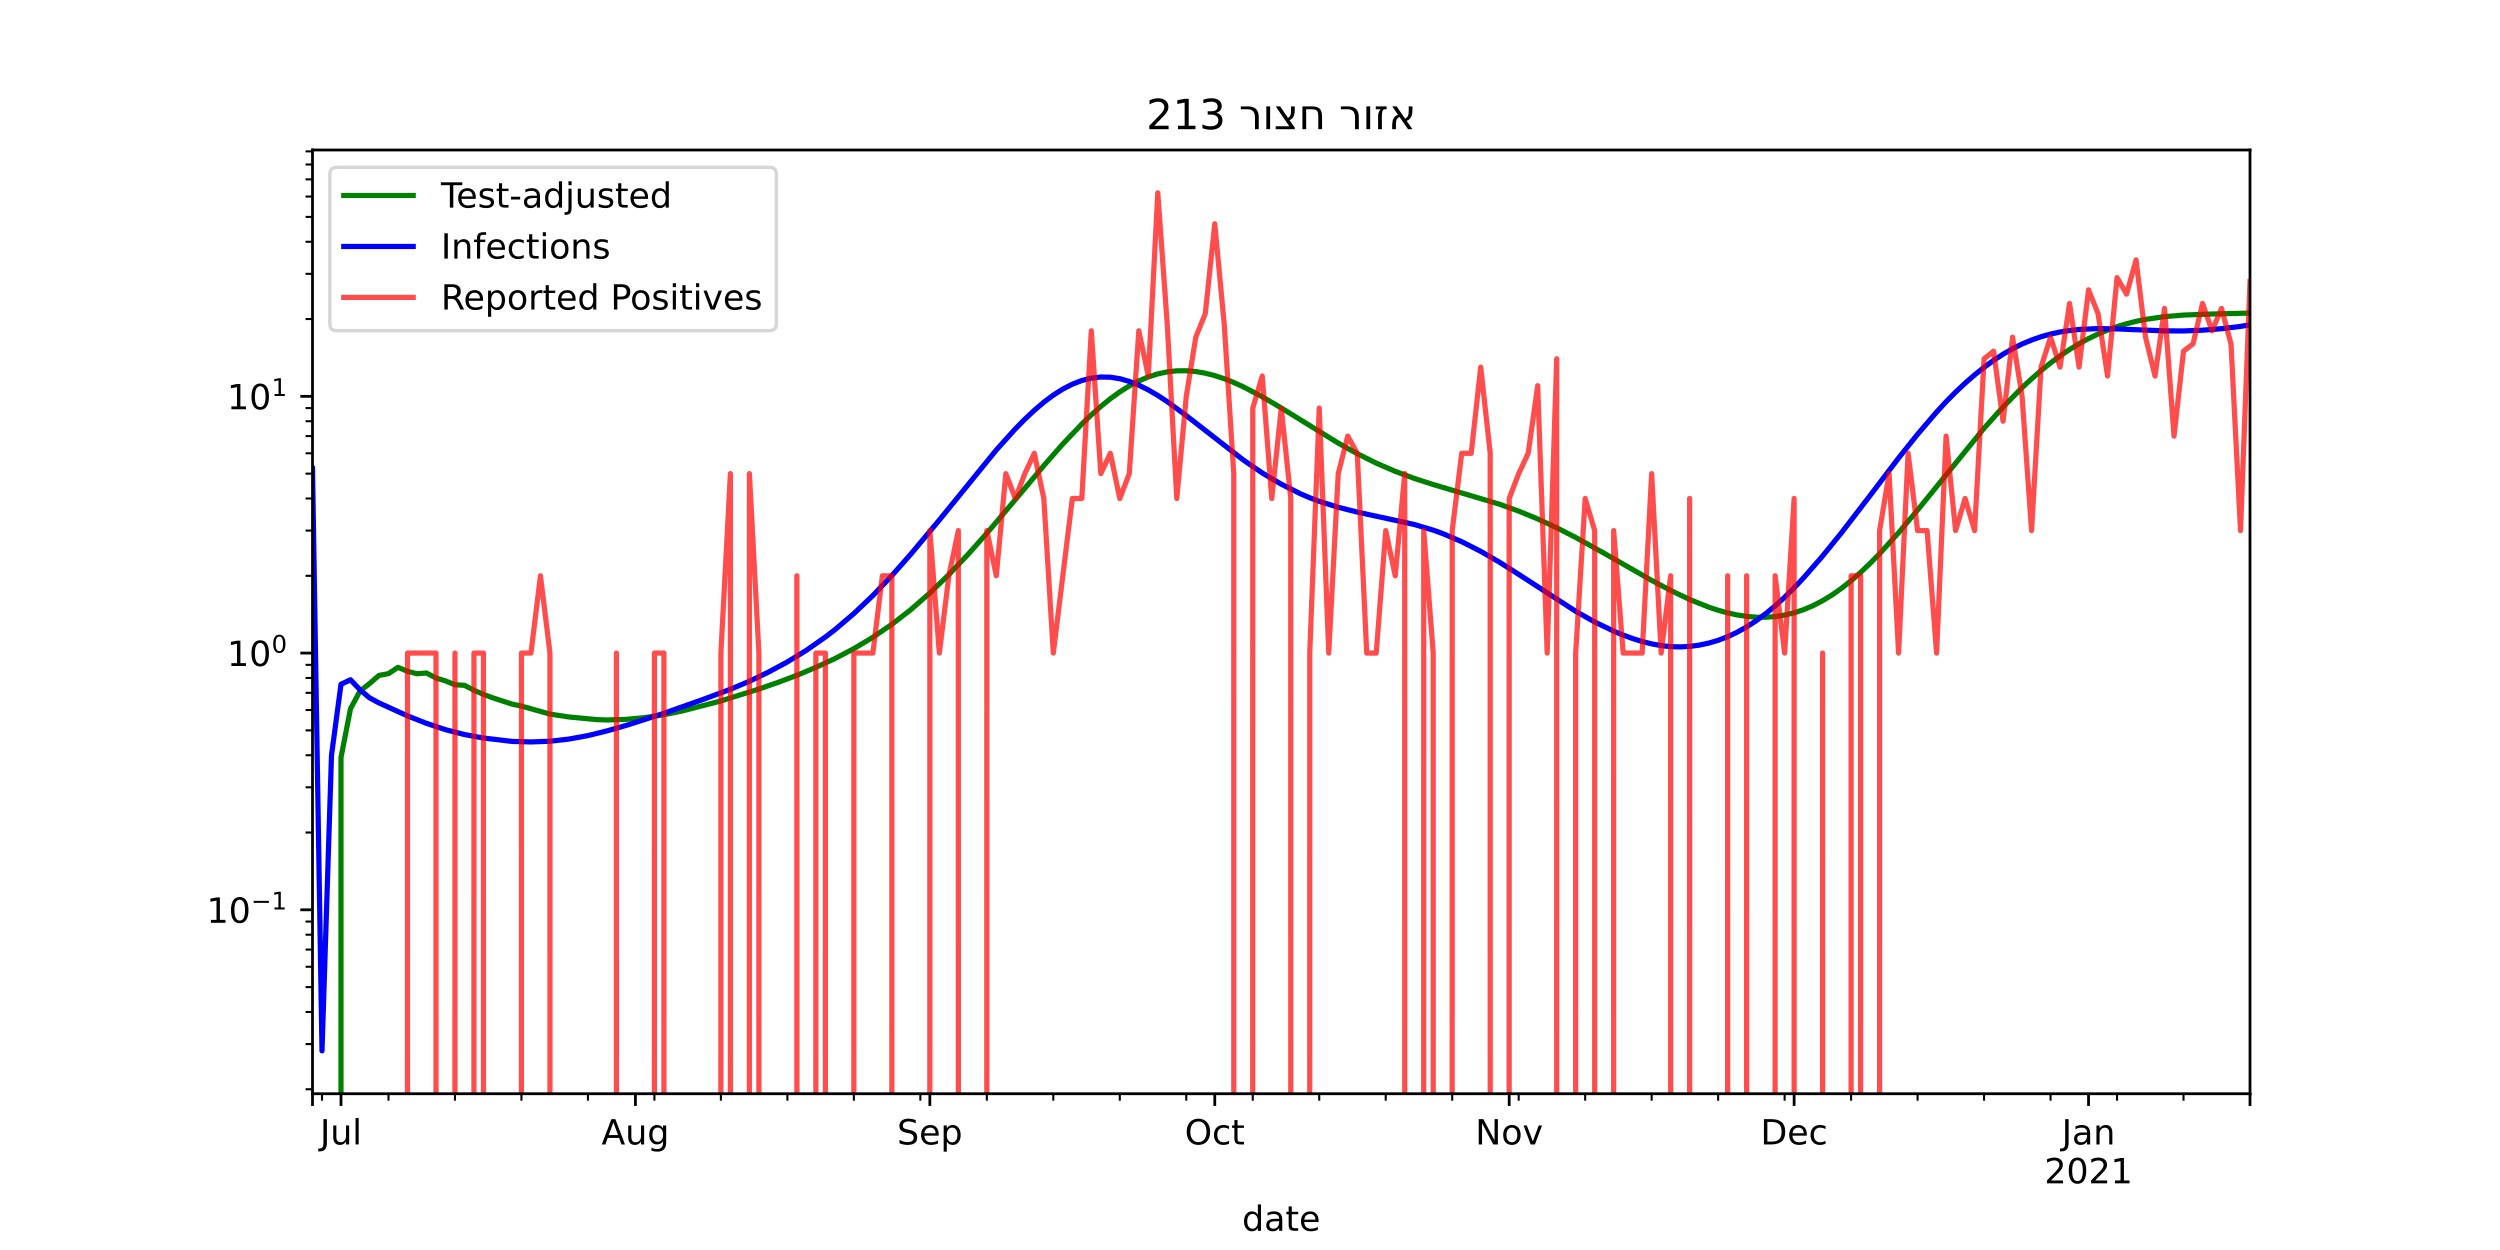 <?xml version="1.0" encoding="utf-8" standalone="no"?>
<!DOCTYPE svg PUBLIC "-//W3C//DTD SVG 1.1//EN"
  "http://www.w3.org/Graphics/SVG/1.1/DTD/svg11.dtd">
<!-- Created with matplotlib (https://matplotlib.org/) -->
<svg height="360pt" version="1.1" viewBox="0 0 720 360" width="720pt" xmlns="http://www.w3.org/2000/svg" xmlns:xlink="http://www.w3.org/1999/xlink">
 <defs>
  <style type="text/css">*{stroke-linecap:butt;stroke-linejoin:round;}</style>
 </defs>
 <g id="figure_1">
  <g id="patch_1">
   <path d="M 0 360 
L 720 360 
L 720 0 
L 0 0 
z
" style="fill:#ffffff;"/>
  </g>
  <g id="axes_1">
   <g id="patch_2">
    <path d="M 90 315 
L 648 315 
L 648 43.2 
L 90 43.2 
z
" style="fill:#ffffff;"/>
   </g>
   <g id="matplotlib.axis_1">
    <g id="xtick_1">
     <g id="line2d_1">
      <defs>
       <path d="M 0 0 
L 0 3.5 
" id="maf7d3885f5" style="stroke:#000000;stroke-width:0.8;"/>
      </defs>
      <g>
       <use style="stroke:#000000;stroke-width:0.8;" x="90" xlink:href="#maf7d3885f5" y="315"/>
      </g>
     </g>
    </g>
    <g id="xtick_2">
     <g id="line2d_2">
      <g>
       <use style="stroke:#000000;stroke-width:0.8;" x="98.206" xlink:href="#maf7d3885f5" y="315"/>
      </g>
     </g>
     <g id="text_1">
      <!-- Jul -->
      <g transform="translate(92.173 329.598)scale(0.1 -0.1)">
       <defs>
        <path d="M 9.812 72.906 
L 19.672 72.906 
L 19.672 5.078 
Q 19.672 -8.109 14.672 -14.062 
Q 9.672 -20.016 -1.422 -20.016 
L -5.172 -20.016 
L -5.172 -11.719 
L -2.094 -11.719 
Q 4.438 -11.719 7.125 -8.047 
Q 9.812 -4.391 9.812 5.078 
z
" id="DejaVuSans-74"/>
        <path d="M 8.5 21.578 
L 8.5 54.688 
L 17.484 54.688 
L 17.484 21.922 
Q 17.484 14.156 20.5 10.266 
Q 23.531 6.391 29.594 6.391 
Q 36.859 6.391 41.078 11.031 
Q 45.312 15.672 45.312 23.688 
L 45.312 54.688 
L 54.297 54.688 
L 54.297 0 
L 45.312 0 
L 45.312 8.406 
Q 42.047 3.422 37.719 1 
Q 33.406 -1.422 27.688 -1.422 
Q 18.266 -1.422 13.375 4.438 
Q 8.5 10.297 8.5 21.578 
z
M 31.109 56 
z
" id="DejaVuSans-117"/>
        <path d="M 9.422 75.984 
L 18.406 75.984 
L 18.406 0 
L 9.422 0 
z
" id="DejaVuSans-108"/>
       </defs>
       <use xlink:href="#DejaVuSans-74"/>
       <use x="29.492" xlink:href="#DejaVuSans-117"/>
       <use x="92.871" xlink:href="#DejaVuSans-108"/>
      </g>
     </g>
    </g>
    <g id="xtick_3">
     <g id="line2d_3">
      <g>
       <use style="stroke:#000000;stroke-width:0.8;" x="183" xlink:href="#maf7d3885f5" y="315"/>
      </g>
     </g>
     <g id="text_2">
      <!-- Aug -->
      <g transform="translate(173.237 329.598)scale(0.1 -0.1)">
       <defs>
        <path d="M 34.188 63.188 
L 20.797 26.906 
L 47.609 26.906 
z
M 28.609 72.906 
L 39.797 72.906 
L 67.578 0 
L 57.328 0 
L 50.688 18.703 
L 17.828 18.703 
L 11.188 0 
L 0.781 0 
z
" id="DejaVuSans-65"/>
        <path d="M 45.406 27.984 
Q 45.406 37.75 41.375 43.109 
Q 37.359 48.484 30.078 48.484 
Q 22.859 48.484 18.828 43.109 
Q 14.797 37.75 14.797 27.984 
Q 14.797 18.266 18.828 12.891 
Q 22.859 7.516 30.078 7.516 
Q 37.359 7.516 41.375 12.891 
Q 45.406 18.266 45.406 27.984 
z
M 54.391 6.781 
Q 54.391 -7.172 48.188 -13.984 
Q 42 -20.797 29.203 -20.797 
Q 24.469 -20.797 20.266 -20.094 
Q 16.062 -19.391 12.109 -17.922 
L 12.109 -9.188 
Q 16.062 -11.328 19.922 -12.344 
Q 23.781 -13.375 27.781 -13.375 
Q 36.625 -13.375 41.016 -8.766 
Q 45.406 -4.156 45.406 5.172 
L 45.406 9.625 
Q 42.625 4.781 38.281 2.391 
Q 33.938 0 27.875 0 
Q 17.828 0 11.672 7.656 
Q 5.516 15.328 5.516 27.984 
Q 5.516 40.672 11.672 48.328 
Q 17.828 56 27.875 56 
Q 33.938 56 38.281 53.609 
Q 42.625 51.219 45.406 46.391 
L 45.406 54.688 
L 54.391 54.688 
z
" id="DejaVuSans-103"/>
       </defs>
       <use xlink:href="#DejaVuSans-65"/>
       <use x="68.408" xlink:href="#DejaVuSans-117"/>
       <use x="131.787" xlink:href="#DejaVuSans-103"/>
      </g>
     </g>
    </g>
    <g id="xtick_4">
     <g id="line2d_4">
      <g>
       <use style="stroke:#000000;stroke-width:0.8;" x="267.794" xlink:href="#maf7d3885f5" y="315"/>
      </g>
     </g>
     <g id="text_3">
      <!-- Sep -->
      <g transform="translate(258.369 329.598)scale(0.1 -0.1)">
       <defs>
        <path d="M 53.516 70.516 
L 53.516 60.891 
Q 47.906 63.578 42.922 64.891 
Q 37.938 66.219 33.297 66.219 
Q 25.25 66.219 20.875 63.094 
Q 16.5 59.969 16.5 54.203 
Q 16.5 49.359 19.406 46.891 
Q 22.312 44.438 30.422 42.922 
L 36.375 41.703 
Q 47.406 39.594 52.656 34.297 
Q 57.906 29 57.906 20.125 
Q 57.906 9.516 50.797 4.047 
Q 43.703 -1.422 29.984 -1.422 
Q 24.812 -1.422 18.969 -0.25 
Q 13.141 0.922 6.891 3.219 
L 6.891 13.375 
Q 12.891 10.016 18.656 8.297 
Q 24.422 6.594 29.984 6.594 
Q 38.422 6.594 43.016 9.906 
Q 47.609 13.234 47.609 19.391 
Q 47.609 24.75 44.312 27.781 
Q 41.016 30.812 33.5 32.328 
L 27.484 33.5 
Q 16.453 35.688 11.516 40.375 
Q 6.594 45.062 6.594 53.422 
Q 6.594 63.094 13.406 68.656 
Q 20.219 74.219 32.172 74.219 
Q 37.312 74.219 42.625 73.281 
Q 47.953 72.359 53.516 70.516 
z
" id="DejaVuSans-83"/>
        <path d="M 56.203 29.594 
L 56.203 25.203 
L 14.891 25.203 
Q 15.484 15.922 20.484 11.062 
Q 25.484 6.203 34.422 6.203 
Q 39.594 6.203 44.453 7.469 
Q 49.312 8.734 54.109 11.281 
L 54.109 2.781 
Q 49.266 0.734 44.188 -0.344 
Q 39.109 -1.422 33.891 -1.422 
Q 20.797 -1.422 13.156 6.188 
Q 5.516 13.812 5.516 26.812 
Q 5.516 40.234 12.766 48.109 
Q 20.016 56 32.328 56 
Q 43.359 56 49.781 48.891 
Q 56.203 41.797 56.203 29.594 
z
M 47.219 32.234 
Q 47.125 39.594 43.094 43.984 
Q 39.062 48.391 32.422 48.391 
Q 24.906 48.391 20.391 44.141 
Q 15.875 39.891 15.188 32.172 
z
" id="DejaVuSans-101"/>
        <path d="M 18.109 8.203 
L 18.109 -20.797 
L 9.078 -20.797 
L 9.078 54.688 
L 18.109 54.688 
L 18.109 46.391 
Q 20.953 51.266 25.266 53.625 
Q 29.594 56 35.594 56 
Q 45.562 56 51.781 48.094 
Q 58.016 40.188 58.016 27.297 
Q 58.016 14.406 51.781 6.484 
Q 45.562 -1.422 35.594 -1.422 
Q 29.594 -1.422 25.266 0.953 
Q 20.953 3.328 18.109 8.203 
z
M 48.688 27.297 
Q 48.688 37.203 44.609 42.844 
Q 40.531 48.484 33.406 48.484 
Q 26.266 48.484 22.188 42.844 
Q 18.109 37.203 18.109 27.297 
Q 18.109 17.391 22.188 11.75 
Q 26.266 6.109 33.406 6.109 
Q 40.531 6.109 44.609 11.75 
Q 48.688 17.391 48.688 27.297 
z
" id="DejaVuSans-112"/>
       </defs>
       <use xlink:href="#DejaVuSans-83"/>
       <use x="63.477" xlink:href="#DejaVuSans-101"/>
       <use x="125" xlink:href="#DejaVuSans-112"/>
      </g>
     </g>
    </g>
    <g id="xtick_5">
     <g id="line2d_5">
      <g>
       <use style="stroke:#000000;stroke-width:0.8;" x="349.853" xlink:href="#maf7d3885f5" y="315"/>
      </g>
     </g>
     <g id="text_4">
      <!-- Oct -->
      <g transform="translate(341.208 329.598)scale(0.1 -0.1)">
       <defs>
        <path d="M 39.406 66.219 
Q 28.656 66.219 22.328 58.203 
Q 16.016 50.203 16.016 36.375 
Q 16.016 22.609 22.328 14.594 
Q 28.656 6.594 39.406 6.594 
Q 50.141 6.594 56.422 14.594 
Q 62.703 22.609 62.703 36.375 
Q 62.703 50.203 56.422 58.203 
Q 50.141 66.219 39.406 66.219 
z
M 39.406 74.219 
Q 54.734 74.219 63.906 63.938 
Q 73.094 53.656 73.094 36.375 
Q 73.094 19.141 63.906 8.859 
Q 54.734 -1.422 39.406 -1.422 
Q 24.031 -1.422 14.812 8.828 
Q 5.609 19.094 5.609 36.375 
Q 5.609 53.656 14.812 63.938 
Q 24.031 74.219 39.406 74.219 
z
" id="DejaVuSans-79"/>
        <path d="M 48.781 52.594 
L 48.781 44.188 
Q 44.969 46.297 41.141 47.344 
Q 37.312 48.391 33.406 48.391 
Q 24.656 48.391 19.812 42.844 
Q 14.984 37.312 14.984 27.297 
Q 14.984 17.281 19.812 11.734 
Q 24.656 6.203 33.406 6.203 
Q 37.312 6.203 41.141 7.25 
Q 44.969 8.297 48.781 10.406 
L 48.781 2.094 
Q 45.016 0.344 40.984 -0.531 
Q 36.969 -1.422 32.422 -1.422 
Q 20.062 -1.422 12.781 6.344 
Q 5.516 14.109 5.516 27.297 
Q 5.516 40.672 12.859 48.328 
Q 20.219 56 33.016 56 
Q 37.156 56 41.109 55.141 
Q 45.062 54.297 48.781 52.594 
z
" id="DejaVuSans-99"/>
        <path d="M 18.312 70.219 
L 18.312 54.688 
L 36.812 54.688 
L 36.812 47.703 
L 18.312 47.703 
L 18.312 18.016 
Q 18.312 11.328 20.141 9.422 
Q 21.969 7.516 27.594 7.516 
L 36.812 7.516 
L 36.812 0 
L 27.594 0 
Q 17.188 0 13.234 3.875 
Q 9.281 7.766 9.281 18.016 
L 9.281 47.703 
L 2.688 47.703 
L 2.688 54.688 
L 9.281 54.688 
L 9.281 70.219 
z
" id="DejaVuSans-116"/>
       </defs>
       <use xlink:href="#DejaVuSans-79"/>
       <use x="78.711" xlink:href="#DejaVuSans-99"/>
       <use x="133.691" xlink:href="#DejaVuSans-116"/>
      </g>
     </g>
    </g>
    <g id="xtick_6">
     <g id="line2d_6">
      <g>
       <use style="stroke:#000000;stroke-width:0.8;" x="434.647" xlink:href="#maf7d3885f5" y="315"/>
      </g>
     </g>
     <g id="text_5">
      <!-- Nov -->
      <g transform="translate(424.888 329.598)scale(0.1 -0.1)">
       <defs>
        <path d="M 9.812 72.906 
L 23.094 72.906 
L 55.422 11.922 
L 55.422 72.906 
L 64.984 72.906 
L 64.984 0 
L 51.703 0 
L 19.391 60.984 
L 19.391 0 
L 9.812 0 
z
" id="DejaVuSans-78"/>
        <path d="M 30.609 48.391 
Q 23.391 48.391 19.188 42.75 
Q 14.984 37.109 14.984 27.297 
Q 14.984 17.484 19.156 11.844 
Q 23.344 6.203 30.609 6.203 
Q 37.797 6.203 41.984 11.859 
Q 46.188 17.531 46.188 27.297 
Q 46.188 37.016 41.984 42.703 
Q 37.797 48.391 30.609 48.391 
z
M 30.609 56 
Q 42.328 56 49.016 48.375 
Q 55.719 40.766 55.719 27.297 
Q 55.719 13.875 49.016 6.219 
Q 42.328 -1.422 30.609 -1.422 
Q 18.844 -1.422 12.172 6.219 
Q 5.516 13.875 5.516 27.297 
Q 5.516 40.766 12.172 48.375 
Q 18.844 56 30.609 56 
z
" id="DejaVuSans-111"/>
        <path d="M 2.984 54.688 
L 12.5 54.688 
L 29.594 8.797 
L 46.688 54.688 
L 56.203 54.688 
L 35.688 0 
L 23.484 0 
z
" id="DejaVuSans-118"/>
       </defs>
       <use xlink:href="#DejaVuSans-78"/>
       <use x="74.805" xlink:href="#DejaVuSans-111"/>
       <use x="135.986" xlink:href="#DejaVuSans-118"/>
      </g>
     </g>
    </g>
    <g id="xtick_7">
     <g id="line2d_7">
      <g>
       <use style="stroke:#000000;stroke-width:0.8;" x="516.706" xlink:href="#maf7d3885f5" y="315"/>
      </g>
     </g>
     <g id="text_6">
      <!-- Dec -->
      <g transform="translate(507.03 329.598)scale(0.1 -0.1)">
       <defs>
        <path d="M 19.672 64.797 
L 19.672 8.109 
L 31.594 8.109 
Q 46.688 8.109 53.688 14.938 
Q 60.688 21.781 60.688 36.531 
Q 60.688 51.172 53.688 57.984 
Q 46.688 64.797 31.594 64.797 
z
M 9.812 72.906 
L 30.078 72.906 
Q 51.266 72.906 61.172 64.094 
Q 71.094 55.281 71.094 36.531 
Q 71.094 17.672 61.125 8.828 
Q 51.172 0 30.078 0 
L 9.812 0 
z
" id="DejaVuSans-68"/>
       </defs>
       <use xlink:href="#DejaVuSans-68"/>
       <use x="77.002" xlink:href="#DejaVuSans-101"/>
       <use x="138.525" xlink:href="#DejaVuSans-99"/>
      </g>
     </g>
    </g>
    <g id="xtick_8">
     <g id="line2d_8">
      <g>
       <use style="stroke:#000000;stroke-width:0.8;" x="601.5" xlink:href="#maf7d3885f5" y="315"/>
      </g>
     </g>
     <g id="text_7">
      <!-- Jan -->
      <g transform="translate(593.792 329.598)scale(0.1 -0.1)">
       <defs>
        <path d="M 34.281 27.484 
Q 23.391 27.484 19.188 25 
Q 14.984 22.516 14.984 16.5 
Q 14.984 11.719 18.141 8.906 
Q 21.297 6.109 26.703 6.109 
Q 34.188 6.109 38.703 11.406 
Q 43.219 16.703 43.219 25.484 
L 43.219 27.484 
z
M 52.203 31.203 
L 52.203 0 
L 43.219 0 
L 43.219 8.297 
Q 40.141 3.328 35.547 0.953 
Q 30.953 -1.422 24.312 -1.422 
Q 15.922 -1.422 10.953 3.297 
Q 6 8.016 6 15.922 
Q 6 25.141 12.172 29.828 
Q 18.359 34.516 30.609 34.516 
L 43.219 34.516 
L 43.219 35.406 
Q 43.219 41.609 39.141 45 
Q 35.062 48.391 27.688 48.391 
Q 23 48.391 18.547 47.266 
Q 14.109 46.141 10.016 43.891 
L 10.016 52.203 
Q 14.938 54.109 19.578 55.047 
Q 24.219 56 28.609 56 
Q 40.484 56 46.344 49.844 
Q 52.203 43.703 52.203 31.203 
z
" id="DejaVuSans-97"/>
        <path d="M 54.891 33.016 
L 54.891 0 
L 45.906 0 
L 45.906 32.719 
Q 45.906 40.484 42.875 44.328 
Q 39.844 48.188 33.797 48.188 
Q 26.516 48.188 22.312 43.547 
Q 18.109 38.922 18.109 30.906 
L 18.109 0 
L 9.078 0 
L 9.078 54.688 
L 18.109 54.688 
L 18.109 46.188 
Q 21.344 51.125 25.703 53.562 
Q 30.078 56 35.797 56 
Q 45.219 56 50.047 50.172 
Q 54.891 44.344 54.891 33.016 
z
" id="DejaVuSans-110"/>
       </defs>
       <use xlink:href="#DejaVuSans-74"/>
       <use x="29.492" xlink:href="#DejaVuSans-97"/>
       <use x="90.771" xlink:href="#DejaVuSans-110"/>
      </g>
      <!-- 2021 -->
      <g transform="translate(588.775 340.796)scale(0.1 -0.1)">
       <defs>
        <path d="M 19.188 8.297 
L 53.609 8.297 
L 53.609 0 
L 7.328 0 
L 7.328 8.297 
Q 12.938 14.109 22.625 23.891 
Q 32.328 33.688 34.812 36.531 
Q 39.547 41.844 41.422 45.531 
Q 43.312 49.219 43.312 52.781 
Q 43.312 58.594 39.234 62.25 
Q 35.156 65.922 28.609 65.922 
Q 23.969 65.922 18.812 64.312 
Q 13.672 62.703 7.812 59.422 
L 7.812 69.391 
Q 13.766 71.781 18.938 73 
Q 24.125 74.219 28.422 74.219 
Q 39.75 74.219 46.484 68.547 
Q 53.219 62.891 53.219 53.422 
Q 53.219 48.922 51.531 44.891 
Q 49.859 40.875 45.406 35.406 
Q 44.188 33.984 37.641 27.219 
Q 31.109 20.453 19.188 8.297 
z
" id="DejaVuSans-50"/>
        <path d="M 31.781 66.406 
Q 24.172 66.406 20.328 58.906 
Q 16.5 51.422 16.5 36.375 
Q 16.5 21.391 20.328 13.891 
Q 24.172 6.391 31.781 6.391 
Q 39.453 6.391 43.281 13.891 
Q 47.125 21.391 47.125 36.375 
Q 47.125 51.422 43.281 58.906 
Q 39.453 66.406 31.781 66.406 
z
M 31.781 74.219 
Q 44.047 74.219 50.516 64.516 
Q 56.984 54.828 56.984 36.375 
Q 56.984 17.969 50.516 8.266 
Q 44.047 -1.422 31.781 -1.422 
Q 19.531 -1.422 13.062 8.266 
Q 6.594 17.969 6.594 36.375 
Q 6.594 54.828 13.062 64.516 
Q 19.531 74.219 31.781 74.219 
z
" id="DejaVuSans-48"/>
        <path d="M 12.406 8.297 
L 28.516 8.297 
L 28.516 63.922 
L 10.984 60.406 
L 10.984 69.391 
L 28.422 72.906 
L 38.281 72.906 
L 38.281 8.297 
L 54.391 8.297 
L 54.391 0 
L 12.406 0 
z
" id="DejaVuSans-49"/>
       </defs>
       <use xlink:href="#DejaVuSans-50"/>
       <use x="63.623" xlink:href="#DejaVuSans-48"/>
       <use x="127.246" xlink:href="#DejaVuSans-50"/>
       <use x="190.869" xlink:href="#DejaVuSans-49"/>
      </g>
     </g>
    </g>
    <g id="xtick_9">
     <g id="line2d_9">
      <g>
       <use style="stroke:#000000;stroke-width:0.8;" x="648" xlink:href="#maf7d3885f5" y="315"/>
      </g>
     </g>
    </g>
    <g id="xtick_10">
     <g id="line2d_10">
      <defs>
       <path d="M 0 0 
L 0 2 
" id="m9791b8774e" style="stroke:#000000;stroke-width:0.6;"/>
      </defs>
      <g>
       <use style="stroke:#000000;stroke-width:0.6;" x="92.735" xlink:href="#m9791b8774e" y="315"/>
      </g>
     </g>
    </g>
    <g id="xtick_11">
     <g id="line2d_11">
      <g>
       <use style="stroke:#000000;stroke-width:0.6;" x="111.882" xlink:href="#m9791b8774e" y="315"/>
      </g>
     </g>
    </g>
    <g id="xtick_12">
     <g id="line2d_12">
      <g>
       <use style="stroke:#000000;stroke-width:0.6;" x="131.029" xlink:href="#m9791b8774e" y="315"/>
      </g>
     </g>
    </g>
    <g id="xtick_13">
     <g id="line2d_13">
      <g>
       <use style="stroke:#000000;stroke-width:0.6;" x="150.176" xlink:href="#m9791b8774e" y="315"/>
      </g>
     </g>
    </g>
    <g id="xtick_14">
     <g id="line2d_14">
      <g>
       <use style="stroke:#000000;stroke-width:0.6;" x="169.324" xlink:href="#m9791b8774e" y="315"/>
      </g>
     </g>
    </g>
    <g id="xtick_15">
     <g id="line2d_15">
      <g>
       <use style="stroke:#000000;stroke-width:0.6;" x="188.471" xlink:href="#m9791b8774e" y="315"/>
      </g>
     </g>
    </g>
    <g id="xtick_16">
     <g id="line2d_16">
      <g>
       <use style="stroke:#000000;stroke-width:0.6;" x="207.618" xlink:href="#m9791b8774e" y="315"/>
      </g>
     </g>
    </g>
    <g id="xtick_17">
     <g id="line2d_17">
      <g>
       <use style="stroke:#000000;stroke-width:0.6;" x="226.765" xlink:href="#m9791b8774e" y="315"/>
      </g>
     </g>
    </g>
    <g id="xtick_18">
     <g id="line2d_18">
      <g>
       <use style="stroke:#000000;stroke-width:0.6;" x="245.912" xlink:href="#m9791b8774e" y="315"/>
      </g>
     </g>
    </g>
    <g id="xtick_19">
     <g id="line2d_19">
      <g>
       <use style="stroke:#000000;stroke-width:0.6;" x="265.059" xlink:href="#m9791b8774e" y="315"/>
      </g>
     </g>
    </g>
    <g id="xtick_20">
     <g id="line2d_20">
      <g>
       <use style="stroke:#000000;stroke-width:0.6;" x="284.206" xlink:href="#m9791b8774e" y="315"/>
      </g>
     </g>
    </g>
    <g id="xtick_21">
     <g id="line2d_21">
      <g>
       <use style="stroke:#000000;stroke-width:0.6;" x="303.353" xlink:href="#m9791b8774e" y="315"/>
      </g>
     </g>
    </g>
    <g id="xtick_22">
     <g id="line2d_22">
      <g>
       <use style="stroke:#000000;stroke-width:0.6;" x="322.5" xlink:href="#m9791b8774e" y="315"/>
      </g>
     </g>
    </g>
    <g id="xtick_23">
     <g id="line2d_23">
      <g>
       <use style="stroke:#000000;stroke-width:0.6;" x="341.647" xlink:href="#m9791b8774e" y="315"/>
      </g>
     </g>
    </g>
    <g id="xtick_24">
     <g id="line2d_24">
      <g>
       <use style="stroke:#000000;stroke-width:0.6;" x="360.794" xlink:href="#m9791b8774e" y="315"/>
      </g>
     </g>
    </g>
    <g id="xtick_25">
     <g id="line2d_25">
      <g>
       <use style="stroke:#000000;stroke-width:0.6;" x="379.941" xlink:href="#m9791b8774e" y="315"/>
      </g>
     </g>
    </g>
    <g id="xtick_26">
     <g id="line2d_26">
      <g>
       <use style="stroke:#000000;stroke-width:0.6;" x="399.088" xlink:href="#m9791b8774e" y="315"/>
      </g>
     </g>
    </g>
    <g id="xtick_27">
     <g id="line2d_27">
      <g>
       <use style="stroke:#000000;stroke-width:0.6;" x="418.235" xlink:href="#m9791b8774e" y="315"/>
      </g>
     </g>
    </g>
    <g id="xtick_28">
     <g id="line2d_28">
      <g>
       <use style="stroke:#000000;stroke-width:0.6;" x="437.382" xlink:href="#m9791b8774e" y="315"/>
      </g>
     </g>
    </g>
    <g id="xtick_29">
     <g id="line2d_29">
      <g>
       <use style="stroke:#000000;stroke-width:0.6;" x="456.529" xlink:href="#m9791b8774e" y="315"/>
      </g>
     </g>
    </g>
    <g id="xtick_30">
     <g id="line2d_30">
      <g>
       <use style="stroke:#000000;stroke-width:0.6;" x="475.676" xlink:href="#m9791b8774e" y="315"/>
      </g>
     </g>
    </g>
    <g id="xtick_31">
     <g id="line2d_31">
      <g>
       <use style="stroke:#000000;stroke-width:0.6;" x="494.824" xlink:href="#m9791b8774e" y="315"/>
      </g>
     </g>
    </g>
    <g id="xtick_32">
     <g id="line2d_32">
      <g>
       <use style="stroke:#000000;stroke-width:0.6;" x="513.971" xlink:href="#m9791b8774e" y="315"/>
      </g>
     </g>
    </g>
    <g id="xtick_33">
     <g id="line2d_33">
      <g>
       <use style="stroke:#000000;stroke-width:0.6;" x="533.118" xlink:href="#m9791b8774e" y="315"/>
      </g>
     </g>
    </g>
    <g id="xtick_34">
     <g id="line2d_34">
      <g>
       <use style="stroke:#000000;stroke-width:0.6;" x="552.265" xlink:href="#m9791b8774e" y="315"/>
      </g>
     </g>
    </g>
    <g id="xtick_35">
     <g id="line2d_35">
      <g>
       <use style="stroke:#000000;stroke-width:0.6;" x="571.412" xlink:href="#m9791b8774e" y="315"/>
      </g>
     </g>
    </g>
    <g id="xtick_36">
     <g id="line2d_36">
      <g>
       <use style="stroke:#000000;stroke-width:0.6;" x="590.559" xlink:href="#m9791b8774e" y="315"/>
      </g>
     </g>
    </g>
    <g id="xtick_37">
     <g id="line2d_37">
      <g>
       <use style="stroke:#000000;stroke-width:0.6;" x="609.706" xlink:href="#m9791b8774e" y="315"/>
      </g>
     </g>
    </g>
    <g id="xtick_38">
     <g id="line2d_38">
      <g>
       <use style="stroke:#000000;stroke-width:0.6;" x="628.853" xlink:href="#m9791b8774e" y="315"/>
      </g>
     </g>
    </g>
    <g id="text_8">
     <!-- date -->
     <g transform="translate(357.725 354.474)scale(0.1 -0.1)">
      <defs>
       <path d="M 45.406 46.391 
L 45.406 75.984 
L 54.391 75.984 
L 54.391 0 
L 45.406 0 
L 45.406 8.203 
Q 42.578 3.328 38.25 0.953 
Q 33.938 -1.422 27.875 -1.422 
Q 17.969 -1.422 11.734 6.484 
Q 5.516 14.406 5.516 27.297 
Q 5.516 40.188 11.734 48.094 
Q 17.969 56 27.875 56 
Q 33.938 56 38.25 53.625 
Q 42.578 51.266 45.406 46.391 
z
M 14.797 27.297 
Q 14.797 17.391 18.875 11.75 
Q 22.953 6.109 30.078 6.109 
Q 37.203 6.109 41.297 11.75 
Q 45.406 17.391 45.406 27.297 
Q 45.406 37.203 41.297 42.844 
Q 37.203 48.484 30.078 48.484 
Q 22.953 48.484 18.875 42.844 
Q 14.797 37.203 14.797 27.297 
z
" id="DejaVuSans-100"/>
      </defs>
      <use xlink:href="#DejaVuSans-100"/>
      <use x="63.477" xlink:href="#DejaVuSans-97"/>
      <use x="124.756" xlink:href="#DejaVuSans-116"/>
      <use x="163.965" xlink:href="#DejaVuSans-101"/>
     </g>
    </g>
   </g>
   <g id="matplotlib.axis_2">
    <g id="ytick_1">
     <g id="line2d_39">
      <defs>
       <path d="M 0 0 
L -3.5 0 
" id="m0aca043efd" style="stroke:#000000;stroke-width:0.8;"/>
      </defs>
      <g>
       <use style="stroke:#000000;stroke-width:0.8;" x="90" xlink:href="#m0aca043efd" y="262.027"/>
      </g>
     </g>
     <g id="text_9">
      <!-- $\mathdefault{10^{-1}}$ -->
      <g transform="translate(59.5 265.826)scale(0.1 -0.1)">
       <defs>
        <path d="M 10.594 35.5 
L 73.188 35.5 
L 73.188 27.203 
L 10.594 27.203 
z
" id="DejaVuSans-8722"/>
       </defs>
       <use transform="translate(0 0.684)" xlink:href="#DejaVuSans-49"/>
       <use transform="translate(63.623 0.684)" xlink:href="#DejaVuSans-48"/>
       <use transform="translate(128.203 38.966)scale(0.7)" xlink:href="#DejaVuSans-8722"/>
       <use transform="translate(186.855 38.966)scale(0.7)" xlink:href="#DejaVuSans-49"/>
      </g>
     </g>
    </g>
    <g id="ytick_2">
     <g id="line2d_40">
      <g>
       <use style="stroke:#000000;stroke-width:0.8;" x="90" xlink:href="#m0aca043efd" y="188.086"/>
      </g>
     </g>
     <g id="text_10">
      <!-- $\mathdefault{10^{0}}$ -->
      <g transform="translate(65.4 191.885)scale(0.1 -0.1)">
       <use transform="translate(0 0.766)" xlink:href="#DejaVuSans-49"/>
       <use transform="translate(63.623 0.766)" xlink:href="#DejaVuSans-48"/>
       <use transform="translate(128.203 39.047)scale(0.7)" xlink:href="#DejaVuSans-48"/>
      </g>
     </g>
    </g>
    <g id="ytick_3">
     <g id="line2d_41">
      <g>
       <use style="stroke:#000000;stroke-width:0.8;" x="90" xlink:href="#m0aca043efd" y="114.145"/>
      </g>
     </g>
     <g id="text_11">
      <!-- $\mathdefault{10^{1}}$ -->
      <g transform="translate(65.4 117.944)scale(0.1 -0.1)">
       <use transform="translate(0 0.684)" xlink:href="#DejaVuSans-49"/>
       <use transform="translate(63.623 0.684)" xlink:href="#DejaVuSans-48"/>
       <use transform="translate(128.203 38.966)scale(0.7)" xlink:href="#DejaVuSans-49"/>
      </g>
     </g>
    </g>
    <g id="ytick_4">
     <g id="line2d_42">
      <defs>
       <path d="M 0 0 
L -2 0 
" id="m38fbda0086" style="stroke:#000000;stroke-width:0.6;"/>
      </defs>
      <g>
       <use style="stroke:#000000;stroke-width:0.6;" x="90" xlink:href="#m38fbda0086" y="313.71"/>
      </g>
     </g>
    </g>
    <g id="ytick_5">
     <g id="line2d_43">
      <g>
       <use style="stroke:#000000;stroke-width:0.6;" x="90" xlink:href="#m38fbda0086" y="300.689"/>
      </g>
     </g>
    </g>
    <g id="ytick_6">
     <g id="line2d_44">
      <g>
       <use style="stroke:#000000;stroke-width:0.6;" x="90" xlink:href="#m38fbda0086" y="291.451"/>
      </g>
     </g>
    </g>
    <g id="ytick_7">
     <g id="line2d_45">
      <g>
       <use style="stroke:#000000;stroke-width:0.6;" x="90" xlink:href="#m38fbda0086" y="284.286"/>
      </g>
     </g>
    </g>
    <g id="ytick_8">
     <g id="line2d_46">
      <g>
       <use style="stroke:#000000;stroke-width:0.6;" x="90" xlink:href="#m38fbda0086" y="278.431"/>
      </g>
     </g>
    </g>
    <g id="ytick_9">
     <g id="line2d_47">
      <g>
       <use style="stroke:#000000;stroke-width:0.6;" x="90" xlink:href="#m38fbda0086" y="273.481"/>
      </g>
     </g>
    </g>
    <g id="ytick_10">
     <g id="line2d_48">
      <g>
       <use style="stroke:#000000;stroke-width:0.6;" x="90" xlink:href="#m38fbda0086" y="269.193"/>
      </g>
     </g>
    </g>
    <g id="ytick_11">
     <g id="line2d_49">
      <g>
       <use style="stroke:#000000;stroke-width:0.6;" x="90" xlink:href="#m38fbda0086" y="265.411"/>
      </g>
     </g>
    </g>
    <g id="ytick_12">
     <g id="line2d_50">
      <g>
       <use style="stroke:#000000;stroke-width:0.6;" x="90" xlink:href="#m38fbda0086" y="239.769"/>
      </g>
     </g>
    </g>
    <g id="ytick_13">
     <g id="line2d_51">
      <g>
       <use style="stroke:#000000;stroke-width:0.6;" x="90" xlink:href="#m38fbda0086" y="226.748"/>
      </g>
     </g>
    </g>
    <g id="ytick_14">
     <g id="line2d_52">
      <g>
       <use style="stroke:#000000;stroke-width:0.6;" x="90" xlink:href="#m38fbda0086" y="217.51"/>
      </g>
     </g>
    </g>
    <g id="ytick_15">
     <g id="line2d_53">
      <g>
       <use style="stroke:#000000;stroke-width:0.6;" x="90" xlink:href="#m38fbda0086" y="210.345"/>
      </g>
     </g>
    </g>
    <g id="ytick_16">
     <g id="line2d_54">
      <g>
       <use style="stroke:#000000;stroke-width:0.6;" x="90" xlink:href="#m38fbda0086" y="204.49"/>
      </g>
     </g>
    </g>
    <g id="ytick_17">
     <g id="line2d_55">
      <g>
       <use style="stroke:#000000;stroke-width:0.6;" x="90" xlink:href="#m38fbda0086" y="199.54"/>
      </g>
     </g>
    </g>
    <g id="ytick_18">
     <g id="line2d_56">
      <g>
       <use style="stroke:#000000;stroke-width:0.6;" x="90" xlink:href="#m38fbda0086" y="195.252"/>
      </g>
     </g>
    </g>
    <g id="ytick_19">
     <g id="line2d_57">
      <g>
       <use style="stroke:#000000;stroke-width:0.6;" x="90" xlink:href="#m38fbda0086" y="191.469"/>
      </g>
     </g>
    </g>
    <g id="ytick_20">
     <g id="line2d_58">
      <g>
       <use style="stroke:#000000;stroke-width:0.6;" x="90" xlink:href="#m38fbda0086" y="165.828"/>
      </g>
     </g>
    </g>
    <g id="ytick_21">
     <g id="line2d_59">
      <g>
       <use style="stroke:#000000;stroke-width:0.6;" x="90" xlink:href="#m38fbda0086" y="152.807"/>
      </g>
     </g>
    </g>
    <g id="ytick_22">
     <g id="line2d_60">
      <g>
       <use style="stroke:#000000;stroke-width:0.6;" x="90" xlink:href="#m38fbda0086" y="143.569"/>
      </g>
     </g>
    </g>
    <g id="ytick_23">
     <g id="line2d_61">
      <g>
       <use style="stroke:#000000;stroke-width:0.6;" x="90" xlink:href="#m38fbda0086" y="136.403"/>
      </g>
     </g>
    </g>
    <g id="ytick_24">
     <g id="line2d_62">
      <g>
       <use style="stroke:#000000;stroke-width:0.6;" x="90" xlink:href="#m38fbda0086" y="130.549"/>
      </g>
     </g>
    </g>
    <g id="ytick_25">
     <g id="line2d_63">
      <g>
       <use style="stroke:#000000;stroke-width:0.6;" x="90" xlink:href="#m38fbda0086" y="125.599"/>
      </g>
     </g>
    </g>
    <g id="ytick_26">
     <g id="line2d_64">
      <g>
       <use style="stroke:#000000;stroke-width:0.6;" x="90" xlink:href="#m38fbda0086" y="121.311"/>
      </g>
     </g>
    </g>
    <g id="ytick_27">
     <g id="line2d_65">
      <g>
       <use style="stroke:#000000;stroke-width:0.6;" x="90" xlink:href="#m38fbda0086" y="117.528"/>
      </g>
     </g>
    </g>
    <g id="ytick_28">
     <g id="line2d_66">
      <g>
       <use style="stroke:#000000;stroke-width:0.6;" x="90" xlink:href="#m38fbda0086" y="91.886"/>
      </g>
     </g>
    </g>
    <g id="ytick_29">
     <g id="line2d_67">
      <g>
       <use style="stroke:#000000;stroke-width:0.6;" x="90" xlink:href="#m38fbda0086" y="78.866"/>
      </g>
     </g>
    </g>
    <g id="ytick_30">
     <g id="line2d_68">
      <g>
       <use style="stroke:#000000;stroke-width:0.6;" x="90" xlink:href="#m38fbda0086" y="69.628"/>
      </g>
     </g>
    </g>
    <g id="ytick_31">
     <g id="line2d_69">
      <g>
       <use style="stroke:#000000;stroke-width:0.6;" x="90" xlink:href="#m38fbda0086" y="62.462"/>
      </g>
     </g>
    </g>
    <g id="ytick_32">
     <g id="line2d_70">
      <g>
       <use style="stroke:#000000;stroke-width:0.6;" x="90" xlink:href="#m38fbda0086" y="56.608"/>
      </g>
     </g>
    </g>
    <g id="ytick_33">
     <g id="line2d_71">
      <g>
       <use style="stroke:#000000;stroke-width:0.6;" x="90" xlink:href="#m38fbda0086" y="51.657"/>
      </g>
     </g>
    </g>
    <g id="ytick_34">
     <g id="line2d_72">
      <g>
       <use style="stroke:#000000;stroke-width:0.6;" x="90" xlink:href="#m38fbda0086" y="47.369"/>
      </g>
     </g>
    </g>
    <g id="ytick_35">
     <g id="line2d_73">
      <g>
       <use style="stroke:#000000;stroke-width:0.6;" x="90" xlink:href="#m38fbda0086" y="43.587"/>
      </g>
     </g>
    </g>
   </g>
   <g id="line2d_74">
    <path clip-path="url(#p2158c95919)" d="M 98.201 361 
L 98.206 218.179 
L 100.941 204.115 
L 103.676 199.036 
L 106.412 196.876 
L 109.147 194.52 
L 111.882 194.008 
L 114.618 192.193 
L 117.353 193.334 
L 120.088 194.046 
L 122.824 193.822 
L 125.559 195.262 
L 128.294 196.108 
L 131.029 197.205 
L 133.765 197.373 
L 136.5 198.797 
L 139.235 199.982 
L 141.971 200.991 
L 147.441 202.78 
L 150.176 203.356 
L 158.382 205.658 
L 163.853 206.492 
L 172.059 207.26 
L 174.794 207.351 
L 180.265 207.178 
L 185.735 206.66 
L 191.206 205.845 
L 196.676 204.718 
L 207.618 201.873 
L 218.559 198.446 
L 224.029 196.541 
L 229.5 194.494 
L 234.971 192.202 
L 240.441 189.677 
L 245.912 186.812 
L 251.382 183.531 
L 256.853 179.805 
L 262.324 175.574 
L 267.794 170.793 
L 273.265 165.491 
L 278.735 159.727 
L 284.206 153.585 
L 292.412 143.882 
L 300.618 134.105 
L 306.088 127.874 
L 311.559 122.119 
L 314.294 119.486 
L 317.029 117.052 
L 319.765 114.838 
L 322.5 112.866 
L 325.235 111.153 
L 327.971 109.712 
L 330.706 108.554 
L 333.441 107.683 
L 336.176 107.101 
L 338.912 106.801 
L 341.647 106.773 
L 344.382 107.004 
L 347.118 107.478 
L 349.853 108.176 
L 352.588 109.076 
L 355.324 110.159 
L 358.059 111.399 
L 363.529 114.265 
L 369 117.493 
L 385.412 127.612 
L 390.882 130.658 
L 396.353 133.382 
L 401.824 135.752 
L 407.294 137.786 
L 412.765 139.547 
L 431.912 145.235 
L 437.382 147.204 
L 442.853 149.452 
L 448.324 151.989 
L 453.794 154.787 
L 462 159.348 
L 475.676 167.157 
L 481.147 170.05 
L 486.618 172.652 
L 492.088 174.847 
L 494.824 175.753 
L 497.559 176.51 
L 500.294 177.104 
L 503.029 177.52 
L 505.765 177.746 
L 508.5 177.768 
L 511.235 177.574 
L 513.971 177.152 
L 516.706 176.491 
L 519.441 175.583 
L 522.176 174.421 
L 524.912 173.002 
L 527.647 171.328 
L 530.382 169.403 
L 533.118 167.237 
L 535.853 164.845 
L 538.588 162.248 
L 541.324 159.463 
L 546.794 153.418 
L 552.265 146.893 
L 571.412 123.323 
L 576.882 117.209 
L 582.353 111.652 
L 585.088 109.109 
L 587.824 106.731 
L 590.559 104.527 
L 593.294 102.503 
L 596.029 100.659 
L 598.765 98.996 
L 601.5 97.51 
L 604.235 96.2 
L 606.971 95.058 
L 609.706 94.074 
L 612.441 93.241 
L 615.176 92.547 
L 617.912 91.982 
L 623.382 91.189 
L 628.853 90.739 
L 637.059 90.436 
L 648 90.169 
L 648 90.169 
" style="fill:none;stroke:#008000;stroke-linecap:square;stroke-width:1.5;"/>
   </g>
   <g id="line2d_75">
    <path clip-path="url(#p2158c95919)" d="M 90 134.907 
L 92.735 302.645 
L 95.471 217.505 
L 98.206 197.072 
L 100.941 195.77 
L 103.676 198.659 
L 106.412 200.969 
L 109.147 202.447 
L 117.353 206.172 
L 122.824 208.33 
L 128.294 210.142 
L 133.765 211.549 
L 139.235 212.547 
L 147.441 213.528 
L 152.912 213.681 
L 158.382 213.477 
L 163.853 212.852 
L 169.324 211.85 
L 174.794 210.505 
L 180.265 208.94 
L 191.206 205.42 
L 202.147 201.554 
L 210.353 198.503 
L 215.824 196.206 
L 221.294 193.581 
L 226.765 190.629 
L 232.235 187.288 
L 237.706 183.467 
L 240.441 181.363 
L 245.912 176.711 
L 251.382 171.518 
L 256.853 165.775 
L 262.324 159.581 
L 270.529 149.766 
L 286.941 129.588 
L 292.412 123.521 
L 295.147 120.737 
L 297.882 118.172 
L 300.618 115.845 
L 303.353 113.792 
L 306.088 112.053 
L 308.824 110.649 
L 311.559 109.591 
L 314.294 108.897 
L 317.029 108.579 
L 319.765 108.633 
L 322.5 109.063 
L 325.235 109.839 
L 327.971 110.927 
L 330.706 112.292 
L 333.441 113.888 
L 336.176 115.676 
L 341.647 119.693 
L 358.059 132.471 
L 363.529 136.218 
L 369 139.448 
L 374.471 142.185 
L 377.206 143.352 
L 379.941 144.383 
L 385.412 146.102 
L 390.882 147.48 
L 407.294 151.05 
L 412.765 152.679 
L 415.5 153.67 
L 420.971 156.011 
L 426.441 158.788 
L 431.912 161.955 
L 437.382 165.414 
L 453.794 176.05 
L 459.265 179.125 
L 464.735 181.762 
L 467.471 182.901 
L 470.206 183.904 
L 472.941 184.754 
L 475.676 185.434 
L 478.412 185.933 
L 481.147 186.231 
L 483.882 186.309 
L 486.618 186.164 
L 489.353 185.802 
L 492.088 185.22 
L 494.824 184.412 
L 497.559 183.37 
L 500.294 182.086 
L 503.029 180.556 
L 505.765 178.782 
L 508.5 176.755 
L 511.235 174.49 
L 513.971 172.002 
L 516.706 169.301 
L 519.441 166.406 
L 524.912 160.122 
L 530.382 153.383 
L 538.588 142.708 
L 546.794 131.907 
L 552.265 125.066 
L 557.735 118.673 
L 560.471 115.705 
L 563.206 112.934 
L 565.941 110.36 
L 568.676 107.977 
L 571.412 105.789 
L 574.147 103.799 
L 576.882 102.01 
L 579.618 100.428 
L 582.353 99.068 
L 585.088 97.928 
L 587.824 96.976 
L 590.559 96.204 
L 593.294 95.615 
L 596.029 95.187 
L 598.765 94.887 
L 604.235 94.626 
L 609.706 94.734 
L 623.382 95.292 
L 628.853 95.308 
L 634.324 95.098 
L 639.794 94.665 
L 645.265 94.005 
L 648 93.547 
L 648 93.547 
" style="fill:none;stroke:#0000ff;stroke-linecap:square;stroke-width:1.5;"/>
   </g>
   <g id="line2d_76">
    <path clip-path="url(#p2158c95919)" d="M 117.347 361 
L 117.353 188.086 
L 125.559 188.086 
L 125.565 361 
M 131.023 361 
L 131.029 188.086 
L 131.036 361 
M 136.494 361 
L 136.5 188.086 
L 139.235 188.086 
L 139.242 361 
M 150.17 361 
L 150.176 188.086 
L 152.912 188.086 
L 155.647 165.828 
L 158.382 188.086 
L 158.389 361 
M 177.523 361 
L 177.529 188.086 
L 177.536 361 
M 188.464 361 
L 188.471 188.086 
L 191.206 188.086 
L 191.212 361 
M 207.611 361 
L 207.618 188.086 
L 210.353 136.403 
L 210.361 361 
M 215.815 361 
L 215.824 136.403 
L 218.559 188.086 
L 218.565 361 
M 229.493 361 
L 229.5 165.828 
L 229.507 361 
M 234.964 361 
L 234.971 188.086 
L 237.706 188.086 
L 237.712 361 
M 245.905 361 
L 245.912 188.086 
L 251.382 188.086 
L 254.118 165.828 
L 256.853 165.828 
L 256.86 361 
M 267.786 361 
L 267.794 152.807 
L 270.529 188.086 
L 273.265 165.828 
L 276 152.807 
L 276.008 361 
M 284.198 361 
L 284.206 152.807 
L 286.941 165.828 
L 289.676 136.403 
L 292.412 143.569 
L 295.147 136.403 
L 297.882 130.549 
L 300.618 143.569 
L 303.353 188.086 
L 308.824 143.569 
L 311.559 143.569 
L 314.294 95.27 
L 317.029 136.403 
L 319.765 130.549 
L 322.5 143.569 
L 325.235 136.403 
L 327.971 95.27 
L 330.706 108.29 
L 333.441 55.555 
L 336.176 93.534 
L 338.912 143.569 
L 341.647 114.145 
L 344.382 97.105 
L 347.118 90.32 
L 349.853 64.449 
L 352.588 93.534 
L 355.324 136.403 
L 355.332 361 
M 360.785 361 
L 360.794 117.528 
L 363.529 108.29 
L 366.265 143.569 
L 369 117.528 
L 371.735 143.569 
L 371.743 361 
M 377.199 361 
L 377.206 188.086 
L 379.941 117.528 
L 382.676 188.086 
L 385.412 136.403 
L 388.147 125.599 
L 390.882 130.549 
L 393.618 188.086 
L 396.353 188.086 
L 399.088 152.807 
L 401.824 165.828 
L 404.559 136.403 
L 404.567 361 
M 410.022 361 
L 410.029 152.807 
L 412.765 188.086 
L 412.771 361 
M 418.228 361 
L 418.235 152.807 
L 420.971 130.549 
L 423.706 130.549 
L 426.441 105.72 
L 429.176 130.549 
L 429.185 361 
M 434.639 361 
L 434.647 143.569 
L 437.382 136.403 
L 440.118 130.549 
L 442.853 111.084 
L 445.588 188.086 
L 448.324 103.34 
L 448.333 361 
M 453.788 361 
L 453.794 188.086 
L 456.529 143.569 
L 459.265 152.807 
L 459.272 361 
M 464.728 361 
L 464.735 152.807 
L 467.471 188.086 
L 472.941 188.086 
L 475.676 136.403 
L 478.412 188.086 
L 481.147 165.828 
L 481.154 361 
M 486.61 361 
L 486.618 143.569 
L 486.626 361 
M 497.552 361 
L 497.559 165.828 
L 497.566 361 
M 503.022 361 
L 503.029 165.828 
L 503.037 361 
M 511.228 361 
L 511.235 165.828 
L 513.971 188.086 
L 516.706 143.569 
L 516.714 361 
M 524.905 361 
L 524.912 188.086 
L 524.918 361 
M 533.11 361 
L 533.118 165.828 
L 535.853 165.828 
L 535.86 361 
M 541.316 361 
L 541.324 152.807 
L 544.059 136.403 
L 546.794 188.086 
L 549.529 130.549 
L 552.265 152.807 
L 555 152.807 
L 557.735 188.086 
L 560.471 125.599 
L 563.206 152.807 
L 565.941 143.569 
L 568.676 152.807 
L 571.412 103.34 
L 574.147 101.125 
L 576.882 121.311 
L 579.618 97.105 
L 582.353 114.145 
L 585.088 152.807 
L 587.824 105.72 
L 590.559 97.105 
L 593.294 105.72 
L 596.029 87.398 
L 598.765 105.72 
L 601.5 83.461 
L 604.235 90.32 
L 606.971 108.29 
L 609.706 79.955 
L 612.441 84.721 
L 615.176 74.847 
L 617.912 97.105 
L 620.647 108.29 
L 623.382 88.826 
L 626.118 125.599 
L 628.853 101.125 
L 631.588 99.052 
L 634.324 87.398 
L 637.059 95.27 
L 639.794 88.826 
L 642.529 99.052 
L 645.265 152.807 
L 648 81.082 
L 648 81.082 
" style="fill:none;stroke:#ff0000;stroke-linecap:square;stroke-opacity:0.7;stroke-width:1.5;"/>
   </g>
   <g id="patch_3">
    <path d="M 90 315 
L 90 43.2 
" style="fill:none;stroke:#000000;stroke-linecap:square;stroke-linejoin:miter;stroke-width:0.8;"/>
   </g>
   <g id="patch_4">
    <path d="M 648 315 
L 648 43.2 
" style="fill:none;stroke:#000000;stroke-linecap:square;stroke-linejoin:miter;stroke-width:0.8;"/>
   </g>
   <g id="patch_5">
    <path d="M 90 315 
L 648 315 
" style="fill:none;stroke:#000000;stroke-linecap:square;stroke-linejoin:miter;stroke-width:0.8;"/>
   </g>
   <g id="patch_6">
    <path d="M 90 43.2 
L 648 43.2 
" style="fill:none;stroke:#000000;stroke-linecap:square;stroke-linejoin:miter;stroke-width:0.8;"/>
   </g>
   <g id="text_12">
    <!-- 213 רוצח רוזא -->
    <g transform="translate(330.122 37.2)scale(0.12 -0.12)">
     <defs>
      <path d="M 40.578 39.312 
Q 47.656 37.797 51.625 33 
Q 55.609 28.219 55.609 21.188 
Q 55.609 10.406 48.188 4.484 
Q 40.766 -1.422 27.094 -1.422 
Q 22.516 -1.422 17.656 -0.516 
Q 12.797 0.391 7.625 2.203 
L 7.625 11.719 
Q 11.719 9.328 16.594 8.109 
Q 21.484 6.891 26.812 6.891 
Q 36.078 6.891 40.938 10.547 
Q 45.797 14.203 45.797 21.188 
Q 45.797 27.641 41.281 31.266 
Q 36.766 34.906 28.719 34.906 
L 20.219 34.906 
L 20.219 43.016 
L 29.109 43.016 
Q 36.375 43.016 40.234 45.922 
Q 44.094 48.828 44.094 54.297 
Q 44.094 59.906 40.109 62.906 
Q 36.141 65.922 28.719 65.922 
Q 24.656 65.922 20.016 65.031 
Q 15.375 64.156 9.812 62.312 
L 9.812 71.094 
Q 15.438 72.656 20.344 73.438 
Q 25.25 74.219 29.594 74.219 
Q 40.828 74.219 47.359 69.109 
Q 53.906 64.016 53.906 55.328 
Q 53.906 49.266 50.438 45.094 
Q 46.969 40.922 40.578 39.312 
z
" id="DejaVuSans-51"/>
      <path id="DejaVuSans-32"/>
      <path d="M 47.359 27.828 
L 47.359 0 
L 38.281 0 
L 38.281 27.828 
Q 38.281 31.391 37.766 34.266 
Q 37.25 37.156 36 39.719 
Q 34.766 42.281 32.812 43.984 
Q 30.859 45.703 27.781 46.703 
Q 24.703 47.703 20.703 47.703 
L 4.297 47.703 
L 4.297 54.688 
L 20.656 54.688 
Q 26.812 54.688 31.469 53.391 
Q 36.141 52.094 39.109 49.828 
Q 42.094 47.562 43.969 44.109 
Q 45.844 40.672 46.594 36.734 
Q 47.359 32.812 47.359 27.828 
z
" id="DejaVuSans-1512"/>
      <path d="M 18.172 54.688 
L 18.172 0 
L 9.078 0 
L 9.078 54.688 
z
" id="DejaVuSans-1493"/>
      <path d="M 36.922 6.938 
L 4.297 54.688 
L 14.938 54.688 
L 33.844 27 
Q 34.031 27.156 34.375 27.391 
Q 35.547 28.219 36.172 28.75 
Q 36.812 29.297 37.891 30.562 
Q 38.969 31.844 39.547 33.172 
Q 40.141 34.516 40.594 36.719 
Q 41.062 38.922 41.062 41.609 
L 41.062 54.688 
L 50.047 54.688 
L 50.047 45.656 
Q 50.047 42.047 49.609 38.984 
Q 49.172 35.938 48.531 33.781 
Q 47.906 31.641 46.781 29.75 
Q 45.656 27.875 44.719 26.75 
Q 43.797 25.641 42.312 24.484 
Q 40.828 23.344 39.938 22.828 
Q 39.062 22.312 37.594 21.531 
L 50.25 3.469 
L 50.25 0 
L 4.297 0 
L 4.297 6.938 
z
" id="DejaVuSans-1510"/>
      <path d="M 56.25 29.594 
L 56.25 0 
L 47.172 0 
L 47.172 30.906 
Q 47.172 40.578 44 44.141 
Q 40.828 47.703 31.844 47.703 
L 18.109 47.703 
L 18.109 0 
L 9.078 0 
L 9.078 54.688 
L 31.734 54.688 
Q 45.219 54.688 50.734 48.828 
Q 56.25 42.969 56.25 29.594 
z
" id="DejaVuSans-1495"/>
      <path d="M 30.328 54.688 
L 30.328 47.703 
L 26.422 47.703 
Q 22.172 47.703 20.578 43.922 
Q 19 40.141 19 30.906 
L 19 0 
L 9.906 0 
L 9.906 30.906 
Q 9.906 37.109 11.781 41.453 
Q 13.672 45.797 16.406 47.703 
L 4.297 47.703 
L 4.297 54.688 
z
" id="DejaVuSans-1494"/>
      <path d="M 43.75 20.062 
L 57.672 0 
L 47.078 0 
L 26.766 29.297 
Q 25.391 28.609 24.531 28.094 
Q 23.688 27.594 22.312 26.297 
Q 20.953 25 20.141 23.406 
Q 19.344 21.828 18.703 19.141 
Q 18.062 16.453 18.062 13.094 
L 18.062 0 
L 9.078 0 
L 9.078 9.031 
Q 9.078 12.984 9.562 16.359 
Q 10.062 19.734 10.812 22.078 
Q 11.578 24.422 12.797 26.391 
Q 14.016 28.375 15.109 29.594 
Q 16.219 30.812 17.797 31.875 
Q 19.391 32.953 20.453 33.469 
Q 21.531 33.984 23.047 34.625 
L 9.188 54.688 
L 19.781 54.688 
L 40.094 25.391 
Q 41.406 26.031 42.25 26.531 
Q 43.109 27.047 44.469 28.359 
Q 45.844 29.688 46.672 31.266 
Q 47.516 32.859 48.141 35.547 
Q 48.781 38.234 48.781 41.609 
L 48.781 54.688 
L 57.766 54.688 
L 57.766 45.656 
Q 57.766 41.656 57.266 38.312 
Q 56.781 34.969 56.031 32.594 
Q 55.281 30.219 54.047 28.234 
Q 52.828 26.266 51.703 25.062 
Q 50.594 23.875 49.031 22.797 
Q 47.469 21.734 46.391 21.219 
Q 45.312 20.703 43.75 20.062 
z
" id="DejaVuSans-1488"/>
     </defs>
     <use xlink:href="#DejaVuSans-50"/>
     <use x="63.623" xlink:href="#DejaVuSans-49"/>
     <use x="127.246" xlink:href="#DejaVuSans-51"/>
     <use x="190.869" xlink:href="#DejaVuSans-32"/>
     <use x="222.656" xlink:href="#DejaVuSans-1512"/>
     <use x="279.102" xlink:href="#DejaVuSans-1493"/>
     <use x="306.348" xlink:href="#DejaVuSans-1510"/>
     <use x="365.674" xlink:href="#DejaVuSans-1495"/>
     <use x="431.006" xlink:href="#DejaVuSans-32"/>
     <use x="462.793" xlink:href="#DejaVuSans-1512"/>
     <use x="519.238" xlink:href="#DejaVuSans-1493"/>
     <use x="546.484" xlink:href="#DejaVuSans-1494"/>
     <use x="581.104" xlink:href="#DejaVuSans-1488"/>
    </g>
   </g>
   <g id="legend_1">
    <g id="patch_7">
     <path d="M 97 95.234 
L 221.583 95.234 
Q 223.583 95.234 223.583 93.234 
L 223.583 50.2 
Q 223.583 48.2 221.583 48.2 
L 97 48.2 
Q 95 48.2 95 50.2 
L 95 93.234 
Q 95 95.234 97 95.234 
z
" style="fill:#ffffff;opacity:0.8;stroke:#cccccc;stroke-linejoin:miter;"/>
    </g>
    <g id="line2d_77">
     <path d="M 99 56.298 
L 119 56.298 
" style="fill:none;stroke:#008000;stroke-linecap:square;stroke-width:1.5;"/>
    </g>
    <g id="line2d_78"/>
    <g id="text_13">
     <!-- Test-adjusted -->
     <g transform="translate(127 59.798)scale(0.1 -0.1)">
      <defs>
       <path d="M -0.297 72.906 
L 61.375 72.906 
L 61.375 64.594 
L 35.5 64.594 
L 35.5 0 
L 25.594 0 
L 25.594 64.594 
L -0.297 64.594 
z
" id="DejaVuSans-84"/>
       <path d="M 44.281 53.078 
L 44.281 44.578 
Q 40.484 46.531 36.375 47.5 
Q 32.281 48.484 27.875 48.484 
Q 21.188 48.484 17.844 46.438 
Q 14.5 44.391 14.5 40.281 
Q 14.5 37.156 16.891 35.375 
Q 19.281 33.594 26.516 31.984 
L 29.594 31.297 
Q 39.156 29.25 43.188 25.516 
Q 47.219 21.781 47.219 15.094 
Q 47.219 7.469 41.188 3.016 
Q 35.156 -1.422 24.609 -1.422 
Q 20.219 -1.422 15.453 -0.562 
Q 10.688 0.297 5.422 2 
L 5.422 11.281 
Q 10.406 8.688 15.234 7.391 
Q 20.062 6.109 24.812 6.109 
Q 31.156 6.109 34.562 8.281 
Q 37.984 10.453 37.984 14.406 
Q 37.984 18.062 35.516 20.016 
Q 33.062 21.969 24.703 23.781 
L 21.578 24.516 
Q 13.234 26.266 9.516 29.906 
Q 5.812 33.547 5.812 39.891 
Q 5.812 47.609 11.281 51.797 
Q 16.75 56 26.812 56 
Q 31.781 56 36.172 55.266 
Q 40.578 54.547 44.281 53.078 
z
" id="DejaVuSans-115"/>
       <path d="M 4.891 31.391 
L 31.203 31.391 
L 31.203 23.391 
L 4.891 23.391 
z
" id="DejaVuSans-45"/>
       <path d="M 9.422 54.688 
L 18.406 54.688 
L 18.406 -0.984 
Q 18.406 -11.422 14.422 -16.109 
Q 10.453 -20.797 1.609 -20.797 
L -1.812 -20.797 
L -1.812 -13.188 
L 0.594 -13.188 
Q 5.719 -13.188 7.562 -10.812 
Q 9.422 -8.453 9.422 -0.984 
z
M 9.422 75.984 
L 18.406 75.984 
L 18.406 64.594 
L 9.422 64.594 
z
" id="DejaVuSans-106"/>
      </defs>
      <use xlink:href="#DejaVuSans-84"/>
      <use x="44.084" xlink:href="#DejaVuSans-101"/>
      <use x="105.607" xlink:href="#DejaVuSans-115"/>
      <use x="157.707" xlink:href="#DejaVuSans-116"/>
      <use x="196.916" xlink:href="#DejaVuSans-45"/>
      <use x="233" xlink:href="#DejaVuSans-97"/>
      <use x="294.279" xlink:href="#DejaVuSans-100"/>
      <use x="357.756" xlink:href="#DejaVuSans-106"/>
      <use x="385.539" xlink:href="#DejaVuSans-117"/>
      <use x="448.918" xlink:href="#DejaVuSans-115"/>
      <use x="501.018" xlink:href="#DejaVuSans-116"/>
      <use x="540.227" xlink:href="#DejaVuSans-101"/>
      <use x="601.75" xlink:href="#DejaVuSans-100"/>
     </g>
    </g>
    <g id="line2d_79">
     <path d="M 99 70.977 
L 119 70.977 
" style="fill:none;stroke:#0000ff;stroke-linecap:square;stroke-width:1.5;"/>
    </g>
    <g id="line2d_80"/>
    <g id="text_14">
     <!-- Infections -->
     <g transform="translate(127 74.477)scale(0.1 -0.1)">
      <defs>
       <path d="M 9.812 72.906 
L 19.672 72.906 
L 19.672 0 
L 9.812 0 
z
" id="DejaVuSans-73"/>
       <path d="M 37.109 75.984 
L 37.109 68.5 
L 28.516 68.5 
Q 23.688 68.5 21.797 66.547 
Q 19.922 64.594 19.922 59.516 
L 19.922 54.688 
L 34.719 54.688 
L 34.719 47.703 
L 19.922 47.703 
L 19.922 0 
L 10.891 0 
L 10.891 47.703 
L 2.297 47.703 
L 2.297 54.688 
L 10.891 54.688 
L 10.891 58.5 
Q 10.891 67.625 15.141 71.797 
Q 19.391 75.984 28.609 75.984 
z
" id="DejaVuSans-102"/>
       <path d="M 9.422 54.688 
L 18.406 54.688 
L 18.406 0 
L 9.422 0 
z
M 9.422 75.984 
L 18.406 75.984 
L 18.406 64.594 
L 9.422 64.594 
z
" id="DejaVuSans-105"/>
      </defs>
      <use xlink:href="#DejaVuSans-73"/>
      <use x="29.492" xlink:href="#DejaVuSans-110"/>
      <use x="92.871" xlink:href="#DejaVuSans-102"/>
      <use x="128.076" xlink:href="#DejaVuSans-101"/>
      <use x="189.6" xlink:href="#DejaVuSans-99"/>
      <use x="244.58" xlink:href="#DejaVuSans-116"/>
      <use x="283.789" xlink:href="#DejaVuSans-105"/>
      <use x="311.572" xlink:href="#DejaVuSans-111"/>
      <use x="372.754" xlink:href="#DejaVuSans-110"/>
      <use x="436.133" xlink:href="#DejaVuSans-115"/>
     </g>
    </g>
    <g id="line2d_81">
     <path d="M 99 85.655 
L 119 85.655 
" style="fill:none;stroke:#ff0000;stroke-linecap:square;stroke-opacity:0.7;stroke-width:1.5;"/>
    </g>
    <g id="line2d_82"/>
    <g id="text_15">
     <!-- Reported Positives -->
     <g transform="translate(127 89.155)scale(0.1 -0.1)">
      <defs>
       <path d="M 44.391 34.188 
Q 47.562 33.109 50.562 29.594 
Q 53.562 26.078 56.594 19.922 
L 66.609 0 
L 56 0 
L 46.688 18.703 
Q 43.062 26.031 39.672 28.422 
Q 36.281 30.812 30.422 30.812 
L 19.672 30.812 
L 19.672 0 
L 9.812 0 
L 9.812 72.906 
L 32.078 72.906 
Q 44.578 72.906 50.734 67.672 
Q 56.891 62.453 56.891 51.906 
Q 56.891 45.016 53.688 40.469 
Q 50.484 35.938 44.391 34.188 
z
M 19.672 64.797 
L 19.672 38.922 
L 32.078 38.922 
Q 39.203 38.922 42.844 42.219 
Q 46.484 45.516 46.484 51.906 
Q 46.484 58.297 42.844 61.547 
Q 39.203 64.797 32.078 64.797 
z
" id="DejaVuSans-82"/>
       <path d="M 41.109 46.297 
Q 39.594 47.172 37.812 47.578 
Q 36.031 48 33.891 48 
Q 26.266 48 22.188 43.047 
Q 18.109 38.094 18.109 28.812 
L 18.109 0 
L 9.078 0 
L 9.078 54.688 
L 18.109 54.688 
L 18.109 46.188 
Q 20.953 51.172 25.484 53.578 
Q 30.031 56 36.531 56 
Q 37.453 56 38.578 55.875 
Q 39.703 55.766 41.062 55.516 
z
" id="DejaVuSans-114"/>
       <path d="M 19.672 64.797 
L 19.672 37.406 
L 32.078 37.406 
Q 38.969 37.406 42.719 40.969 
Q 46.484 44.531 46.484 51.125 
Q 46.484 57.672 42.719 61.234 
Q 38.969 64.797 32.078 64.797 
z
M 9.812 72.906 
L 32.078 72.906 
Q 44.344 72.906 50.609 67.359 
Q 56.891 61.812 56.891 51.125 
Q 56.891 40.328 50.609 34.812 
Q 44.344 29.297 32.078 29.297 
L 19.672 29.297 
L 19.672 0 
L 9.812 0 
z
" id="DejaVuSans-80"/>
      </defs>
      <use xlink:href="#DejaVuSans-82"/>
      <use x="64.982" xlink:href="#DejaVuSans-101"/>
      <use x="126.506" xlink:href="#DejaVuSans-112"/>
      <use x="189.982" xlink:href="#DejaVuSans-111"/>
      <use x="251.164" xlink:href="#DejaVuSans-114"/>
      <use x="292.277" xlink:href="#DejaVuSans-116"/>
      <use x="331.486" xlink:href="#DejaVuSans-101"/>
      <use x="393.01" xlink:href="#DejaVuSans-100"/>
      <use x="456.486" xlink:href="#DejaVuSans-32"/>
      <use x="488.273" xlink:href="#DejaVuSans-80"/>
      <use x="544.951" xlink:href="#DejaVuSans-111"/>
      <use x="606.133" xlink:href="#DejaVuSans-115"/>
      <use x="658.232" xlink:href="#DejaVuSans-105"/>
      <use x="686.016" xlink:href="#DejaVuSans-116"/>
      <use x="725.225" xlink:href="#DejaVuSans-105"/>
      <use x="753.008" xlink:href="#DejaVuSans-118"/>
      <use x="812.188" xlink:href="#DejaVuSans-101"/>
      <use x="873.711" xlink:href="#DejaVuSans-115"/>
     </g>
    </g>
   </g>
  </g>
 </g>
 <defs>
  <clipPath id="p2158c95919">
   <rect height="271.8" width="558" x="90" y="43.2"/>
  </clipPath>
 </defs>
</svg>
